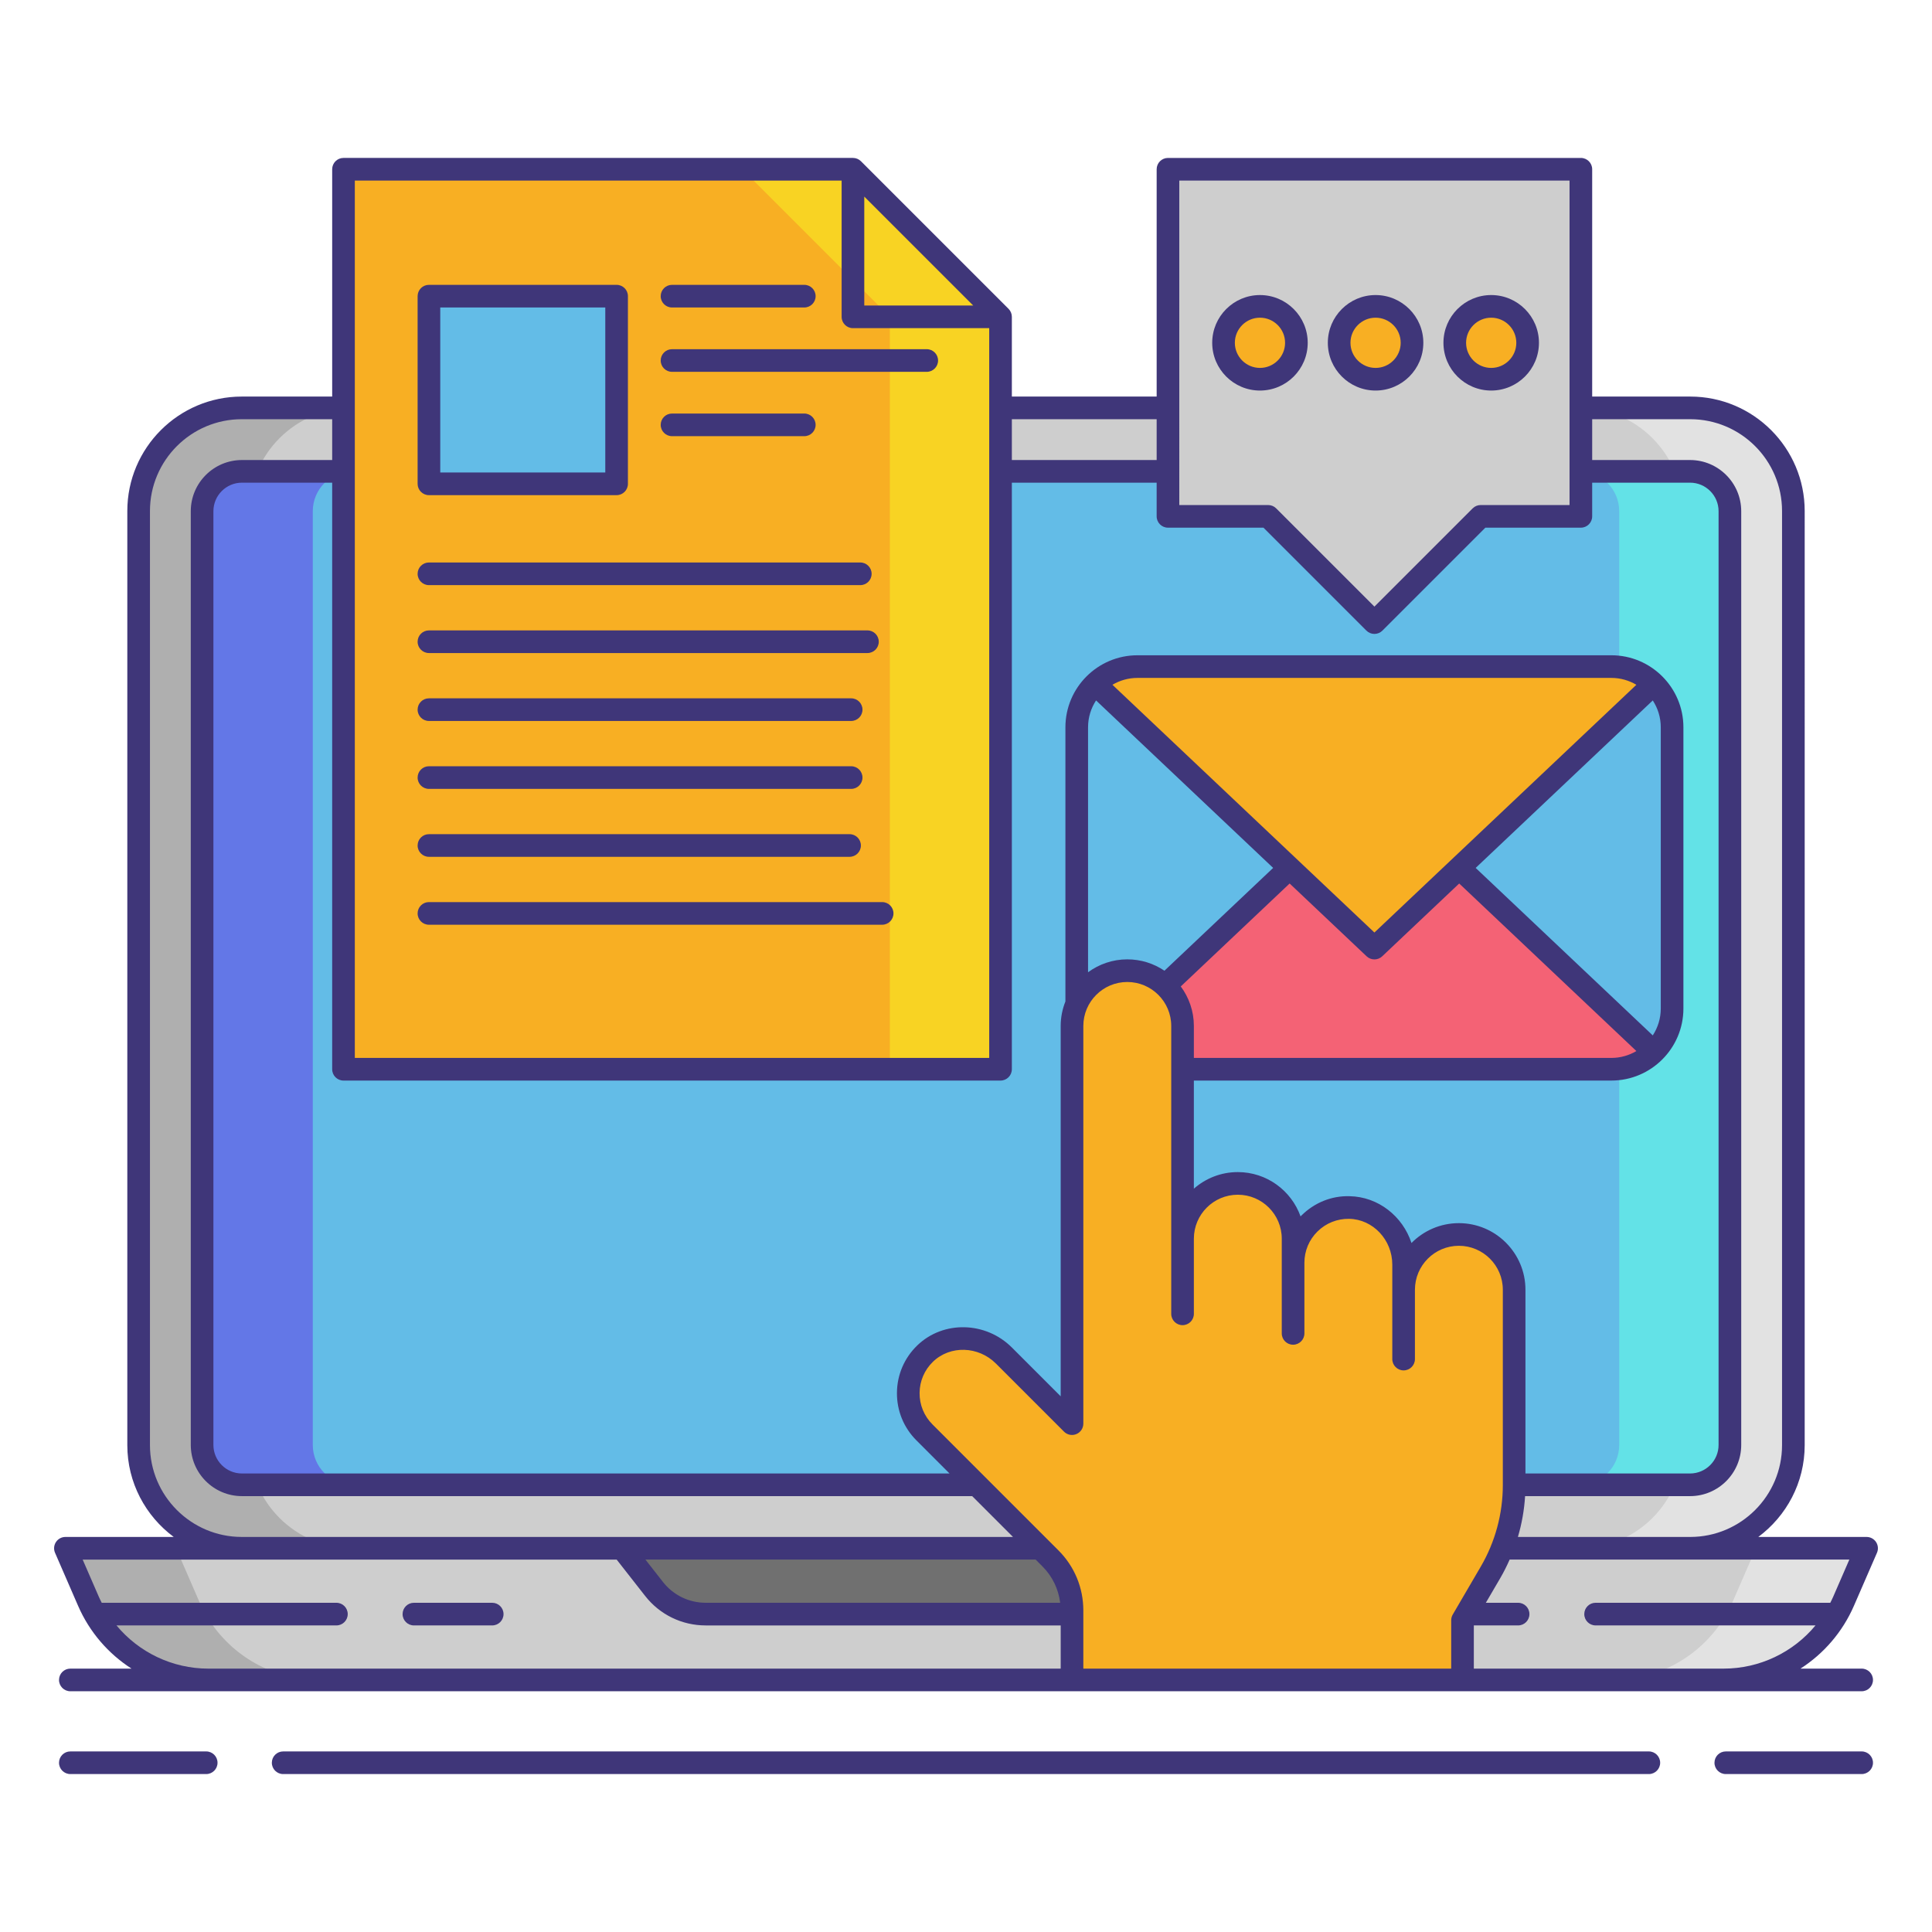<?xml version="1.0" encoding="utf-8"?>
<!-- Generator: Adobe Illustrator 24.0.0, SVG Export Plug-In . SVG Version: 6.00 Build 0)  -->
<svg version="1.1" id="Layer_1" xmlns="http://www.w3.org/2000/svg" xmlns:xlink="http://www.w3.org/1999/xlink" x="0px" y="0px"
	 viewBox="0 0 256 256" enable-background="new 0 0 256 256" xml:space="preserve">
<g>
	<path fill="#CECECE" d="M32.035,205.153c-7.535,0-13.665-6.13-13.665-13.665V67.712c0-7.535,6.13-13.665,13.665-13.665h191.931
		c7.535,0,13.665,6.13,13.665,13.665v123.776c0,7.535-6.13,13.665-13.665,13.665H32.035z"/>
	<g>
		<path fill="#E2E2E2" d="M223.965,54.047h-14.667c7.534,0,13.665,6.13,13.665,13.665v123.776c0,7.534-6.13,13.665-13.665,13.665
			h14.667c7.535,0,13.665-6.13,13.665-13.665V67.712C237.63,60.178,231.5,54.047,223.965,54.047z"/>
	</g>
	<g>
		<path fill="#AFAFAF" d="M32.035,54.047h14.667c-7.534,0-13.665,6.13-13.665,13.665v123.776c0,7.534,6.13,13.665,13.665,13.665
			H32.035c-7.535,0-13.665-6.13-13.665-13.665V67.712C18.37,60.178,24.5,54.047,32.035,54.047z"/>
	</g>
	<path fill="#63BCE7" d="M229.221,67.736v123.728c0,2.916-2.364,5.28-5.28,5.28H32.059c-2.916,0-5.28-2.364-5.28-5.28V67.736
		c0-2.916,2.364-5.28,5.28-5.28h191.882C226.857,62.456,229.221,64.82,229.221,67.736z"/>
	<g>
		<path fill="#63E2E7" d="M223.941,62.456h-14.667c2.916,0,5.28,2.364,5.28,5.28v123.728c0,2.916-2.364,5.28-5.28,5.28h14.667
			c2.916,0,5.28-2.364,5.28-5.28V67.736C229.221,64.82,226.857,62.456,223.941,62.456z"/>
	</g>
	<g>
		<path fill="#6377E7" d="M32.059,62.456h14.667c-2.916,0-5.28,2.364-5.28,5.28v123.728c0,2.916,2.364,5.28,5.28,5.28H32.059
			c-2.916,0-5.28-2.364-5.28-5.28V67.736C26.779,64.82,29.143,62.456,32.059,62.456z"/>
	</g>
	<path fill="#CECECE" d="M128,205.153H8.667l3.053,7.024c2.751,6.329,8.995,10.423,15.896,10.423H128h100.385
		c6.901,0,13.145-4.094,15.896-10.423l3.053-7.024H128z"/>
	<g>
		<path fill="#E2E2E2" d="M232.667,205.153l-3.053,7.024c-2.751,6.329-8.995,10.423-15.896,10.423h14.667
			c6.901,0,13.145-4.094,15.896-10.423l3.053-7.024H232.667z"/>
	</g>
	<g>
		<path fill="#AFAFAF" d="M23.333,205.153l3.053,7.024c2.751,6.329,8.995,10.423,15.896,10.423H27.615
			c-6.901,0-13.145-4.094-15.896-10.423l-3.053-7.024H23.333z"/>
	</g>
	<path fill="#707070" d="M82.442,205.153l4.22,5.388c1.649,2.106,4.175,3.336,6.85,3.336h68.975c2.675,0,5.201-1.23,6.85-3.336
		l4.221-5.388H82.442z"/>
	<g>
		<polygon fill="#F8AF23" points="132.576,41.982 113.021,22.427 45.516,22.427 45.516,141.681 132.576,141.681 		"/>
		<g>
			<polygon fill="#F8D323" points="113.021,22.427 98.354,22.427 117.909,41.982 117.909,141.681 132.576,141.681 132.576,41.982 
							"/>
		</g>
		<rect x="56.837" y="39.243" fill="#63BCE7" width="24.867" height="24.867"/>
	</g>
	<g>
		<path fill="#63BCE7" d="M142.673,133.635c0,4.425,3.621,8.046,8.046,8.046h62.796c4.425,0,8.046-3.621,8.046-8.046V96.372
			c0-4.425-3.621-8.046-8.046-8.046h-62.796c-4.425,0-8.046,3.621-8.046,8.046V133.635z"/>
		<path fill="#F46275" d="M219.125,139.377c-1.453,1.419-3.431,2.304-5.61,2.304h-62.796c-2.179,0-4.157-0.884-5.61-2.304
			l37.008-34.997L219.125,139.377z"/>
		<path fill="#F8AF23" d="M145.109,90.63c1.453-1.42,3.431-2.304,5.61-2.304h62.796c2.179,0,4.157,0.884,5.61,2.304l-37.008,34.997
			L145.109,90.63z"/>
	</g>
	<polygon fill="#CECECE" points="154.763,22.427 154.763,68.42 168.037,68.42 182.117,82.5 196.197,68.42 209.472,68.42 
		209.472,22.427 	"/>
	<circle fill="#F8AF23" cx="166.952" cy="45.423" r="4.827"/>
	<circle fill="#F8AF23" cx="182.272" cy="45.423" r="4.827"/>
	<circle fill="#F8AF23" cx="197.592" cy="45.423" r="4.827"/>
	<g>
		<path fill="#F8AF23" d="M193.308,163.573L193.308,163.573c-4.044,0-7.323,3.279-7.323,7.323v-3.33
			c0-4.032-3.154-7.491-7.186-7.565c-4.107-0.075-7.46,3.232-7.46,7.322v-3.193c0-4.044-3.279-7.323-7.323-7.323h0
			c-4.044,0-7.323,3.279-7.323,7.323v-28.189c0-4.044-3.279-7.323-7.323-7.323h0c-4.044,0-7.323,3.279-7.323,7.323v52.698
			l-9.025-9.025c-2.851-2.851-7.527-3.066-10.43-0.268c-2.957,2.851-2.99,7.56-0.098,10.452l16.693,16.693
			c1.831,1.831,2.86,4.315,2.86,6.904v9.204h51.742v-7.906l3.711-6.349c2.05-3.508,3.131-7.499,3.131-11.562v-25.887
			C200.631,166.852,197.352,163.573,193.308,163.573z"/>
		<g>
			<path fill="#3F3679" d="M245.656,212.775l3.053-7.023c0.202-0.464,0.156-0.998-0.121-1.421c-0.277-0.422-0.749-0.677-1.254-0.677
				h-14.352c3.722-2.766,6.149-7.182,6.149-12.165V67.712c0-8.362-6.803-15.165-15.165-15.165h-12.994V22.427
				c0-0.829-0.671-1.5-1.5-1.5h-54.709c-0.829,0-1.5,0.671-1.5,1.5v30.121h-19.187V41.981c0-0.398-0.158-0.779-0.439-1.061
				l-19.555-19.555c-0.281-0.281-0.663-0.439-1.061-0.439H45.516c-0.829,0-1.5,0.671-1.5,1.5v30.121H32.035
				c-8.362,0-15.165,6.803-15.165,15.165v123.777c0,4.983,2.427,9.399,6.149,12.165H8.667c-0.505,0-0.977,0.255-1.254,0.678
				c-0.277,0.422-0.323,0.957-0.121,1.42l3.053,7.023c1.517,3.491,4.013,6.351,7.081,8.326H9.32c-0.829,0-1.5,0.671-1.5,1.5
				s0.671,1.5,1.5,1.5h18.295h114.432h51.742h34.595h18.295c0.829,0,1.5-0.671,1.5-1.5s-0.671-1.5-1.5-1.5h-8.105
				C241.643,219.126,244.139,216.266,245.656,212.775z M223.965,55.547c6.708,0,12.165,5.457,12.165,12.165v123.777
				c0,6.708-5.457,12.165-12.165,12.165h-22.834c0.516-1.759,0.84-3.572,0.951-5.409h21.859c3.739,0,6.78-3.042,6.78-6.78V67.736
				c0-3.739-3.042-6.78-6.78-6.78h-12.969v-5.409H223.965z M187.029,164.704c-1.159-3.536-4.398-6.132-8.203-6.201
				c-2.376-0.073-4.642,0.853-6.345,2.525c-0.051,0.05-0.101,0.1-0.15,0.151c-1.217-3.417-4.485-5.871-8.315-5.871
				c-2.229,0-4.268,0.831-5.823,2.2v-14.327h55.322c5.264,0,9.546-4.282,9.546-9.545V96.372c0-5.263-4.282-9.545-9.546-9.545
				h-62.796c-5.264,0-9.546,4.282-9.546,9.545v36.326c-0.399,1.006-0.626,2.098-0.626,3.244v49.077l-6.464-6.464
				c-3.472-3.472-9.094-3.601-12.532-0.287c-1.72,1.658-2.679,3.886-2.701,6.273c-0.022,2.388,0.896,4.632,2.584,6.32l4.384,4.384
				h-93.76c-2.084,0-3.78-1.696-3.78-3.78V67.736c0-2.084,1.696-3.78,3.78-3.78h11.957v77.725c0,0.829,0.671,1.5,1.5,1.5h87.06
				c0.829,0,1.5-0.671,1.5-1.5V63.956h19.187v4.463c0,0.829,0.671,1.5,1.5,1.5h12.653l13.641,13.641
				c0.281,0.281,0.663,0.439,1.061,0.439s0.779-0.158,1.061-0.439l13.641-13.641h12.653c0.829,0,1.5-0.671,1.5-1.5v-4.463h12.969
				c2.084,0,3.78,1.696,3.78,3.78v123.728c0,2.084-1.696,3.78-3.78,3.78h-21.81v-24.348c0-4.865-3.958-8.823-8.823-8.823
				C190.854,162.073,188.63,163.081,187.029,164.704z M156.458,130.709l14.425-13.641l10.203,9.649
				c0.289,0.273,0.66,0.41,1.031,0.41s0.742-0.137,1.031-0.41l10.203-9.649l23.478,22.202c-0.973,0.575-2.104,0.91-3.314,0.91
				h-55.322v-4.239C158.193,133.982,157.543,132.175,156.458,130.709z M219.001,92.812c0.668,1.026,1.06,2.247,1.06,3.56v37.264
				c0,1.313-0.392,2.534-1.06,3.56l-23.467-22.192L219.001,92.812z M182.117,123.563l-34.712-32.826
				c0.973-0.575,2.104-0.91,3.314-0.91h62.796c1.21,0,2.34,0.336,3.314,0.91L182.117,123.563z M144.173,96.372
				c0-1.313,0.392-2.534,1.06-3.56l23.466,22.191l-14.404,13.622c-1.408-0.951-3.103-1.506-4.925-1.506
				c-1.944,0-3.737,0.64-5.197,1.709V96.372z M114.521,26.048l14.434,14.434h-14.434V26.048z M156.263,23.927h51.709v42.993h-11.774
				c-0.398,0-0.779,0.158-1.061,0.439l-13.02,13.02l-13.02-13.02c-0.281-0.281-0.663-0.439-1.061-0.439h-11.774V23.927z
				 M153.263,55.547v5.409h-19.187v-5.409H153.263z M47.016,23.927h64.505v18.055c0,0.829,0.671,1.5,1.5,1.5h18.055v96.699h-84.06
				V23.927z M19.87,191.489V67.712c0-6.708,5.457-12.165,12.165-12.165h11.981v5.409H32.059c-3.739,0-6.78,3.042-6.78,6.78v123.728
				c0,3.738,3.042,6.78,6.78,6.78h96.76l5.409,5.409H82.442H32.035C25.327,203.653,19.87,198.196,19.87,191.489z M137.228,206.653
				l0.899,0.899c1.317,1.317,2.128,3.003,2.351,4.824H93.513c-2.229,0-4.295-1.006-5.669-2.76l-2.321-2.963h51.657H137.228z
				 M15.436,215.377h29.14c0.829,0,1.5-0.671,1.5-1.5s-0.671-1.5-1.5-1.5H13.478c-0.132-0.263-0.264-0.526-0.383-0.798l-2.141-4.925
				h21.081h49.677l3.77,4.813c1.947,2.485,4.874,3.911,8.031,3.911h47.035v5.724H27.615
				C22.828,221.101,18.395,218.944,15.436,215.377z M143.547,221.101v-7.705c0-3.009-1.171-5.837-3.299-7.964l-16.693-16.693
				c-1.114-1.114-1.72-2.596-1.705-4.171c0.014-1.575,0.647-3.046,1.783-4.141c2.269-2.186,6.005-2.075,8.329,0.249l9.024,9.025
				c0.429,0.429,1.073,0.56,1.635,0.325c0.561-0.232,0.926-0.779,0.926-1.386v-52.698c0-3.21,2.612-5.823,5.823-5.823
				c3.21,0,5.823,2.612,5.823,5.823v28.189v9.96c0,0.829,0.671,1.5,1.5,1.5s1.5-0.671,1.5-1.5v-9.96c0-3.21,2.612-5.823,5.823-5.823
				c3.211,0,5.823,2.612,5.823,5.823v3.193v9.358c0,0.829,0.671,1.5,1.5,1.5s1.5-0.671,1.5-1.5v-9.358
				c0-1.576,0.619-3.051,1.744-4.155s2.614-1.693,4.189-1.667c3.15,0.058,5.713,2.778,5.713,6.065v3.33v9.188
				c0,0.829,0.671,1.5,1.5,1.5s1.5-0.671,1.5-1.5v-9.188c0-3.211,2.612-5.823,5.823-5.823s5.823,2.612,5.823,5.823v25.887
				c0,3.793-1.012,7.53-2.926,10.805l-3.71,6.35c-0.134,0.229-0.205,0.491-0.205,0.757v6.406H143.547z M228.385,221.101H195.29
				v-5.724h5.866c0.829,0,1.5-0.671,1.5-1.5s-0.671-1.5-1.5-1.5h-4.274l1.914-3.275c0.463-0.793,0.87-1.613,1.239-2.449h23.931
				h21.081l-2.141,4.925c-0.118,0.272-0.25,0.535-0.383,0.798h-31.098c-0.829,0-1.5,0.671-1.5,1.5s0.671,1.5,1.5,1.5h29.141
				C237.605,218.944,233.172,221.101,228.385,221.101z"/>
			<path fill="#3F3679" d="M65.22,212.377H54.845c-0.829,0-1.5,0.671-1.5,1.5s0.671,1.5,1.5,1.5H65.22c0.829,0,1.5-0.671,1.5-1.5
				S66.048,212.377,65.22,212.377z"/>
			<path fill="#3F3679" d="M27.323,232.073H9.32c-0.829,0-1.5,0.671-1.5,1.5s0.671,1.5,1.5,1.5h18.003c0.829,0,1.5-0.671,1.5-1.5
				S28.152,232.073,27.323,232.073z"/>
			<path fill="#3F3679" d="M246.68,232.073h-18.003c-0.829,0-1.5,0.671-1.5,1.5s0.671,1.5,1.5,1.5h18.003c0.829,0,1.5-0.671,1.5-1.5
				S247.509,232.073,246.68,232.073z"/>
			<path fill="#3F3679" d="M218.479,232.073H37.521c-0.829,0-1.5,0.671-1.5,1.5s0.671,1.5,1.5,1.5h180.959
				c0.829,0,1.5-0.671,1.5-1.5S219.308,232.073,218.479,232.073z"/>
			<path fill="#3F3679" d="M56.836,65.61h24.867c0.829,0,1.5-0.671,1.5-1.5V39.243c0-0.829-0.671-1.5-1.5-1.5H56.836
				c-0.829,0-1.5,0.671-1.5,1.5V64.11C55.336,64.938,56.008,65.61,56.836,65.61z M58.336,40.743h21.867V62.61H58.336V40.743z"/>
			<path fill="#3F3679" d="M89.046,40.743h17.527c0.829,0,1.5-0.671,1.5-1.5s-0.671-1.5-1.5-1.5H89.046c-0.829,0-1.5,0.671-1.5,1.5
				S88.217,40.743,89.046,40.743z"/>
			<path fill="#3F3679" d="M122.798,46.27H89.046c-0.829,0-1.5,0.671-1.5,1.5s0.671,1.5,1.5,1.5h33.752c0.829,0,1.5-0.671,1.5-1.5
				S123.627,46.27,122.798,46.27z"/>
			<path fill="#3F3679" d="M106.573,57.796c0.829,0,1.5-0.671,1.5-1.5s-0.671-1.5-1.5-1.5H89.046c-0.829,0-1.5,0.671-1.5,1.5
				s0.671,1.5,1.5,1.5H106.573z"/>
			<path fill="#3F3679" d="M56.836,77.533h57.158c0.829,0,1.5-0.671,1.5-1.5s-0.671-1.5-1.5-1.5H56.836c-0.829,0-1.5,0.671-1.5,1.5
				S56.008,77.533,56.836,77.533z"/>
			<path fill="#3F3679" d="M56.836,86.532h58.105c0.829,0,1.5-0.671,1.5-1.5s-0.671-1.5-1.5-1.5H56.836c-0.829,0-1.5,0.671-1.5,1.5
				S56.008,86.532,56.836,86.532z"/>
			<path fill="#3F3679" d="M56.836,95.532h55.947c0.829,0,1.5-0.671,1.5-1.5s-0.671-1.5-1.5-1.5H56.836c-0.829,0-1.5,0.671-1.5,1.5
				S56.008,95.532,56.836,95.532z"/>
			<path fill="#3F3679" d="M56.836,104.532h55.947c0.829,0,1.5-0.671,1.5-1.5s-0.671-1.5-1.5-1.5H56.836c-0.829,0-1.5,0.671-1.5,1.5
				S56.008,104.532,56.836,104.532z"/>
			<path fill="#3F3679" d="M56.836,113.532h55.737c0.829,0,1.5-0.671,1.5-1.5s-0.671-1.5-1.5-1.5H56.836c-0.829,0-1.5,0.671-1.5,1.5
				S56.008,113.532,56.836,113.532z"/>
			<path fill="#3F3679" d="M116.889,119.532H56.836c-0.829,0-1.5,0.671-1.5,1.5s0.671,1.5,1.5,1.5h60.053c0.829,0,1.5-0.671,1.5-1.5
				S117.718,119.532,116.889,119.532z"/>
			<path fill="#3F3679" d="M173.279,45.423c0-3.489-2.838-6.327-6.327-6.327c-3.489,0-6.328,2.838-6.328,6.327
				s2.838,6.327,6.328,6.327C170.441,51.75,173.279,48.912,173.279,45.423z M166.952,48.75c-1.835,0-3.328-1.493-3.328-3.327
				s1.493-3.327,3.328-3.327c1.834,0,3.327,1.493,3.327,3.327S168.787,48.75,166.952,48.75z"/>
			<path fill="#3F3679" d="M182.272,51.75c3.489,0,6.327-2.838,6.327-6.327s-2.838-6.327-6.327-6.327
				c-3.489,0-6.328,2.838-6.328,6.327S178.783,51.75,182.272,51.75z M182.272,42.096c1.834,0,3.327,1.493,3.327,3.327
				s-1.493,3.327-3.327,3.327c-1.835,0-3.328-1.493-3.328-3.327S180.437,42.096,182.272,42.096z"/>
			<path fill="#3F3679" d="M197.592,51.75c3.489,0,6.327-2.838,6.327-6.327s-2.838-6.327-6.327-6.327
				c-3.489,0-6.328,2.838-6.328,6.327S194.103,51.75,197.592,51.75z M197.592,42.096c1.834,0,3.327,1.493,3.327,3.327
				s-1.493,3.327-3.327,3.327c-1.835,0-3.328-1.493-3.328-3.327S195.757,42.096,197.592,42.096z"/>
		</g>
	</g>
</g>
</svg>
